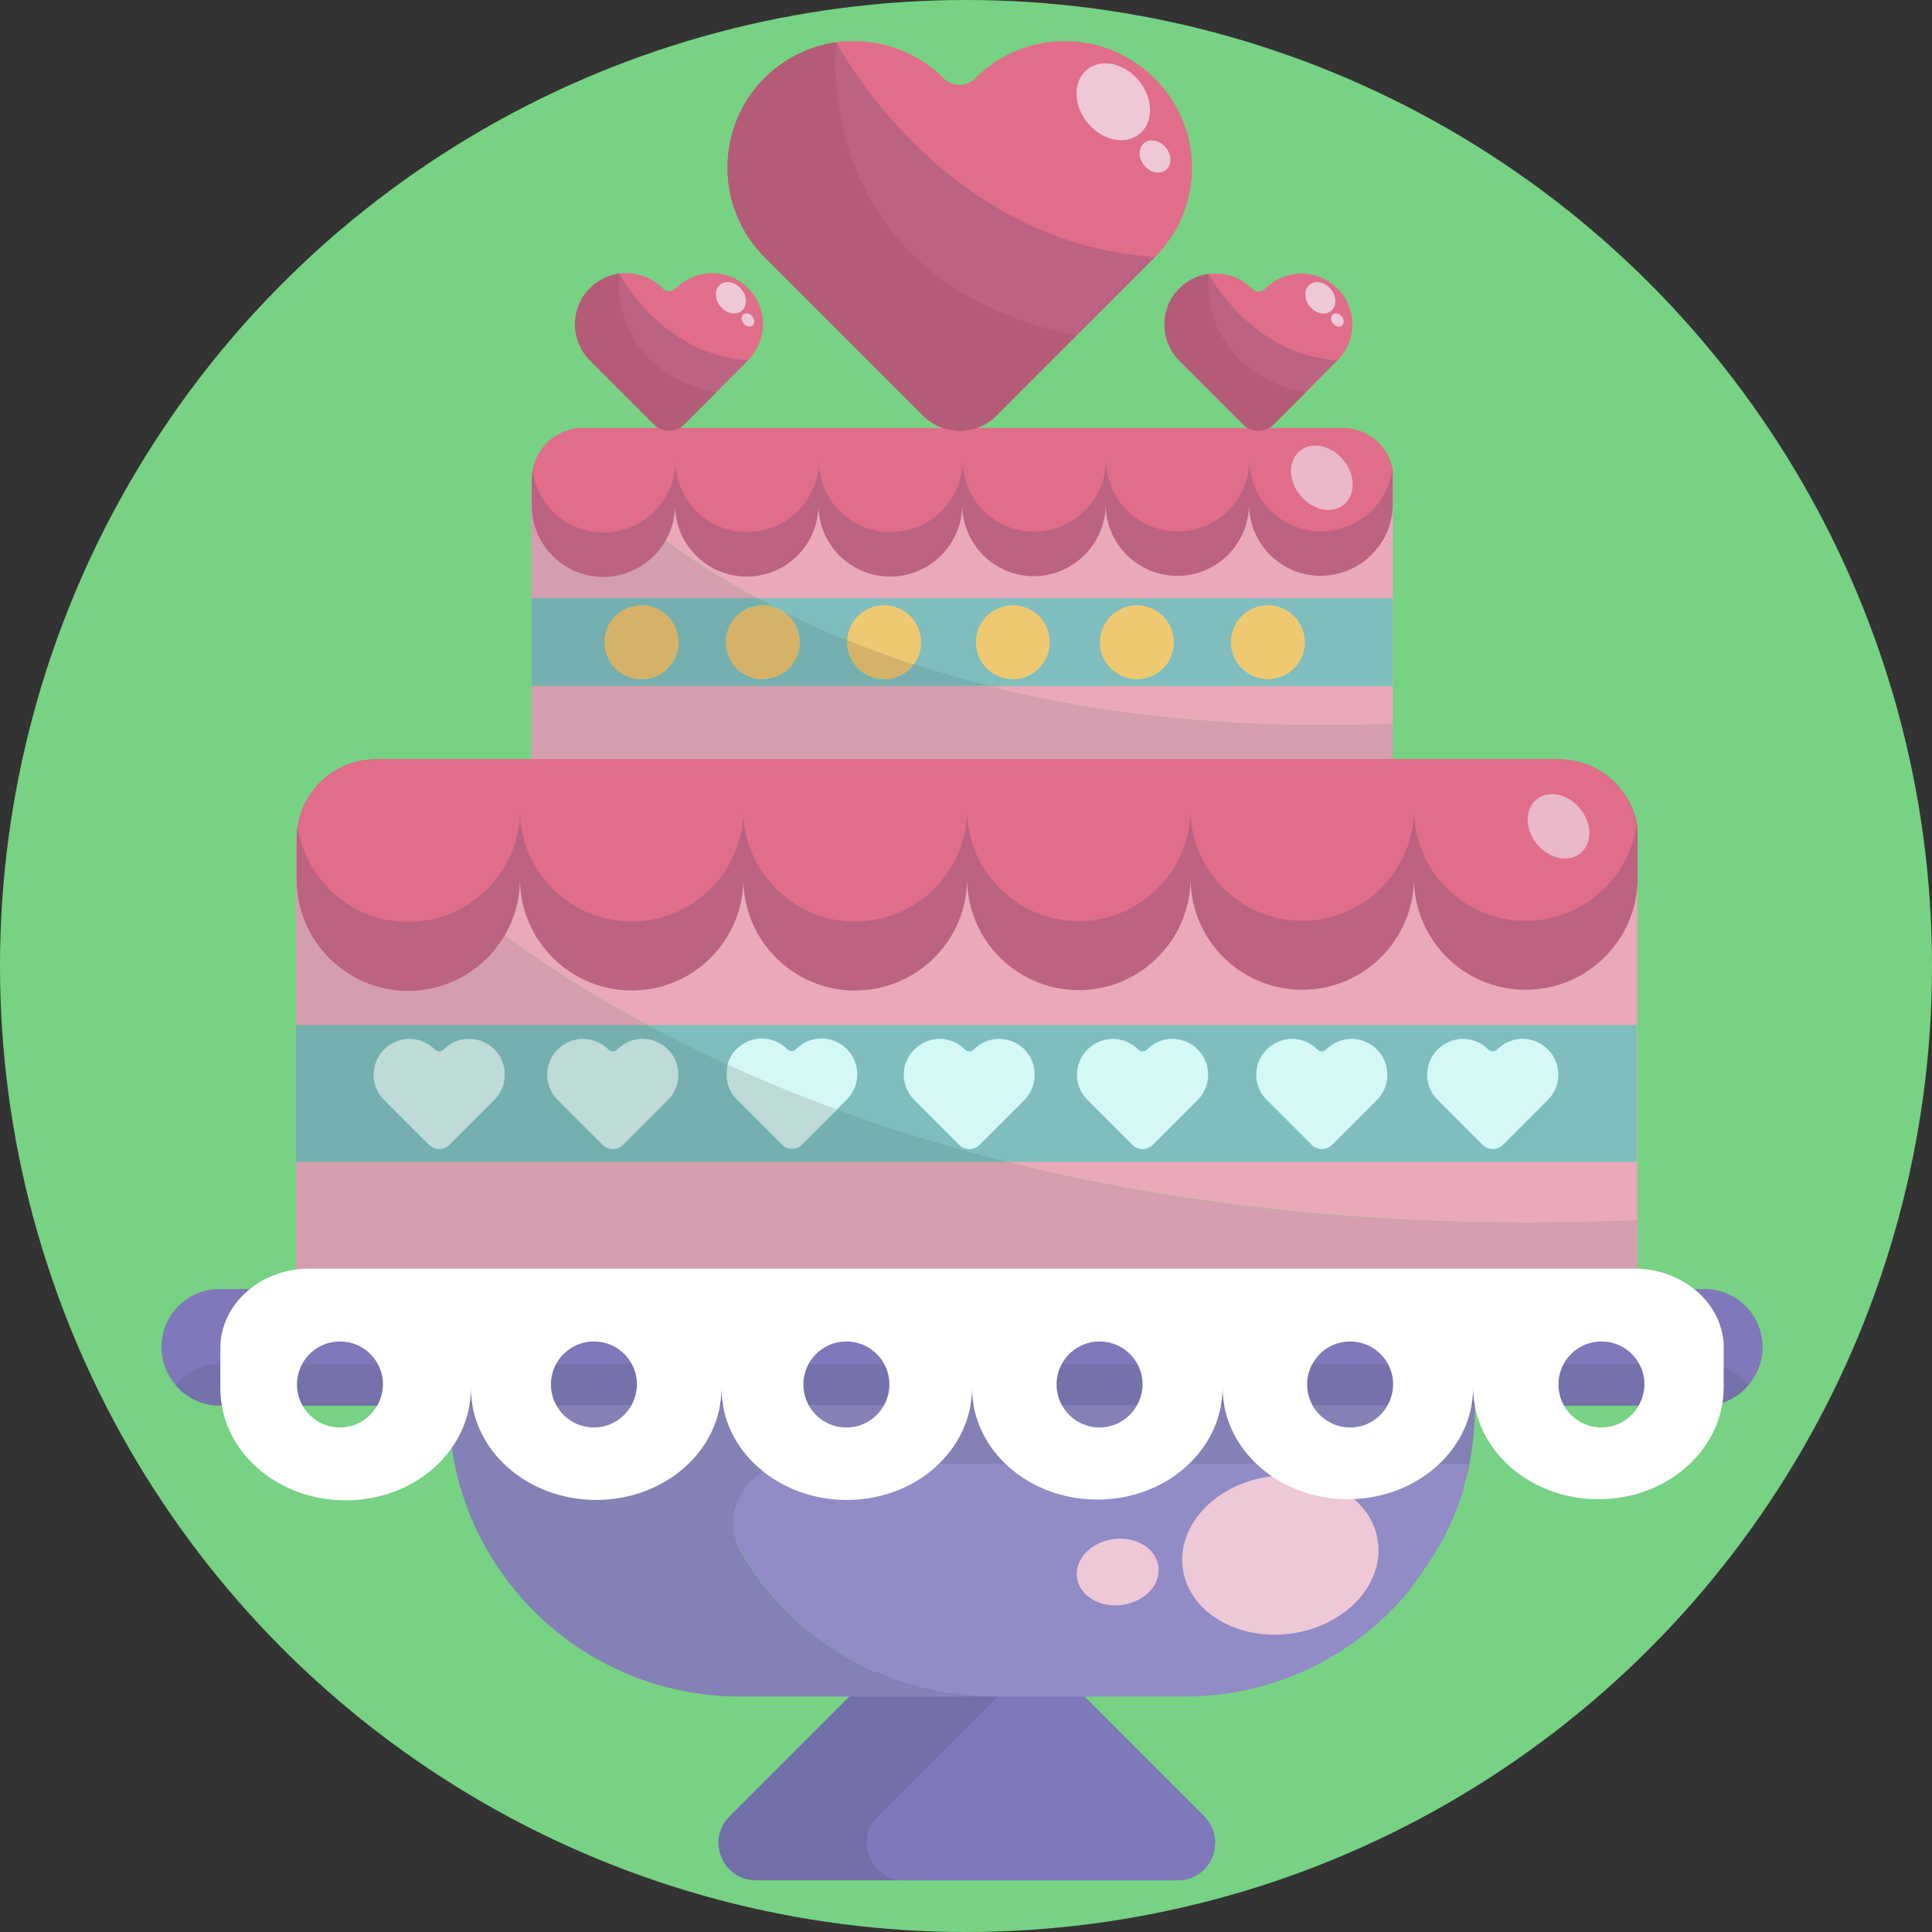 <svg xmlns="http://www.w3.org/2000/svg" viewBox="0 0 512 512" style="enable-background:new 0 0 512 512" xml:space="preserve"><rect x="0" y="0" width="512" height="512" fill="#333333" stroke="none"/><style>.st2{fill:#efc971}.st4{fill:#7f78bb}.st6{fill:#eaa9b9}.st16{fill:#7fbdbf}.st17{fill:#d3f8f5}.st31{fill:#e06e8a}.st32{fill:#b45b77}.st33{fill:#eec8d7}.st81{fill:#d6b269}.st90{fill:#bc6383}.st102{fill:#d59eae}.st103{fill:#bc6381}.st105{fill:#8481b6}.st106{fill:#918bc6}.st107{fill:#76afaf}.st108{fill:#bedbd8}.st109{fill:#eab9c9}</style><g id="BULINE"><circle id="XMLID_1117_" cx="256" cy="256" r="256" style="fill:#77d284"/></g><g id="Icons"><g id="XMLID_1011_"><path id="XMLID_1107_" class="st6" d="M157.4 126.6c.9 1.1 14.4 16.4 43.4 32H369v23.2H261.8c28.9 7.3 64.5 11.7 107.3 10v-65.2H157.4z"/><path id="XMLID_1106_" class="st16" d="M369 181.8v-23.2H200.7c15.7 8.4 35.8 16.9 61.1 23.2H369z"/><path id="XMLID_1105_" class="st102" d="M157.4 126.6h-16.6v32h59.9c-29-15.6-42.4-30.9-43.3-32z"/><path id="XMLID_1104_" class="st102" d="M261.8 181.8h-121v22.1h228.3v-12.1c-42.8 1.7-78.4-2.7-107.3-10z"/><path id="XMLID_1103_" class="st103" d="M369.1 126.6v6.9c0 5.3-2.1 10-5.6 13.5-3.4 3.4-8.2 5.6-13.5 5.6-10.5 0-19-8.5-19-19 0 10.5-8.5 19-19 19s-19-8.5-19-19c0 5.3-2.1 10-5.6 13.5-3.4 3.4-8.2 5.6-13.4 5.6-10.5 0-19-8.5-19-19 0 5.3-2.1 10-5.6 13.5-3.4 3.4-8.2 5.6-13.5 5.6-10.5 0-19-8.5-19-19 0 10.5-8.5 19-19 19s-19-8.5-19-19c0 5.3-2.1 10-5.6 13.5-3.4 3.4-8.2 5.6-13.4 5.6-10.5 0-19-8.5-19-19V127c0-.8.1-1.5.2-2.2 1.1-6.4 6.6-11.3 13.3-11.3h201.3c3.7 0 7.1 1.5 9.6 4 2 2 3.3 4.5 3.8 7.3v1.8z"/><path id="XMLID_1102_" class="st31" d="M369 124.4c-.6 4.2-2.5 8-5.4 10.8-3.4 3.4-8.2 5.6-13.5 5.6-10.5 0-19-8.5-19-19 0 10.5-8.5 19-19 19s-19-8.5-19-19c0 5.3-2.1 10-5.6 13.5-3.4 3.4-8.2 5.6-13.4 5.6-10.5 0-19-8.5-19-19 0 5.3-2.1 10-5.6 13.5-3.4 3.4-8.2 5.6-13.5 5.6-10.5 0-19-8.5-19-19 0 10.5-8.5 19-19 19s-19-8.5-19-19c0 5.3-2.1 10-5.6 13.5-3.4 3.4-8.2 5.6-13.4 5.6-9.6 0-17.6-7.1-18.8-16.4 1.1-6.4 6.6-11.3 13.3-11.3h201.3c3.7 0 7.1 1.5 9.6 4 1.7 1.6 3.1 4.1 3.6 7z"/><path id="XMLID_1101_" class="st6" d="M104.3 221.9c1.4 1.7 22.3 25.6 67.5 49.8h261.9v36.2H266.8c45.1 11.3 100.4 18.2 167.1 15.5V221.9H104.3z"/><path id="XMLID_1100_" class="st16" d="M433.7 307.9v-36.2H171.8c24.4 13.1 55.8 26.3 95.1 36.2h166.8z"/><path id="XMLID_1099_" class="st102" d="M104.3 221.9H78.4v49.8h93.3c-45.1-24.2-66-48.1-67.4-49.8z"/><path id="XMLID_1098_" class="st102" d="M266.8 307.9H78.4v34.3H434v-18.9c-66.8 2.9-122.1-4-167.2-15.4z"/><path id="XMLID_1097_" d="M312.1 498.3H200.3c-8.8 0-13.2-10.7-7-16.9l62.9-62.9 62.9 62.9c6.2 6.3 1.8 16.9-7 16.9z" style="fill:#716ea8"/><path id="XMLID_1096_" class="st4" d="M312.1 498.3h-72.5c-8.8 0-13.2-10.7-7-16.9l43.3-43.3 43.3 43.3c6.1 6.3 1.7 16.9-7.1 16.9z"/><g id="XMLID_1090_"><path id="XMLID_1095_" class="st31" d="M306.1 68.1 285.2 89 264 110.2c-5.3 5.3-13.9 5.3-19.3 0l-42.1-42.1c-6.5-6.5-9.8-15.1-9.8-23.7s3.3-17.2 9.8-23.7c5.3-5.3 12.1-8.5 19-9.5 1.6-.2 3.1-.3 4.7-.3 8.6 0 17.2 3.3 23.7 9.8 2.4 2.4 6.2 2.4 8.5 0 6.5-6.5 15.1-9.8 23.7-9.8s17.2 3.3 23.7 9.8c13.3 13 13.3 34.3.2 47.4z"/><path id="XMLID_1094_" class="st90" d="M306.1 68.1 285.2 89 264 110.2c-5.3 5.3-13.9 5.3-19.3 0l-42.1-42.1c-6.5-6.5-9.8-15.1-9.8-23.7s3.3-17.2 9.8-23.7c5.3-5.3 12.1-8.5 19-9.5.1-.1 27.5 53.2 84.5 56.9z"/><path id="XMLID_1093_" class="st32" d="M285.2 88.9 264 110.2c-5.3 5.3-13.9 5.3-19.3 0l-42.1-42.1c-6.5-6.5-9.8-15.1-9.8-23.7s3.3-17.2 9.8-23.7c5.3-5.3 12.1-8.5 19-9.5.1-.1-7.6 63 63.6 77.7z"/><ellipse id="XMLID_1092_" transform="rotate(-39.276 294.965 26.95)" class="st33" cx="295" cy="27" rx="8.8" ry="11"/><ellipse id="XMLID_1091_" transform="rotate(-39.276 306.052 41.482)" class="st33" cx="306.1" cy="41.5" rx="3.7" ry="4.6"/></g><g id="XMLID_1083_"><path id="XMLID_1089_" class="st31" d="M354.4 95.5 346 104l-8.6 8.6c-2.1 2.1-5.6 2.1-7.8 0l-17-17c-2.6-2.6-4-6.1-4-9.6s1.3-6.9 4-9.6c2.2-2.2 4.9-3.4 7.7-3.8.6-.1 1.3-.1 1.9-.1 3.5 0 6.9 1.3 9.6 4 1 1 2.5 1 3.5 0 2.6-2.6 6.1-4 9.6-4s6.9 1.3 9.6 4c5.2 5.2 5.2 13.7-.1 19z"/><path id="XMLID_1087_" class="st90" d="M354.4 95.5 346 104l-8.6 8.6c-2.1 2.1-5.6 2.1-7.8 0l-17-17c-2.6-2.6-4-6.1-4-9.6s1.3-6.9 4-9.6c2.2-2.2 4.9-3.4 7.7-3.8 0-.1 11.1 21.4 34.1 22.9z"/><path id="XMLID_1086_" class="st32" d="m346 104-8.6 8.6c-2.1 2.1-5.6 2.1-7.8 0l-17-17c-2.6-2.6-4-6.1-4-9.6s1.3-6.9 4-9.6c2.2-2.2 4.9-3.4 7.7-3.8 0-.1-3.1 25.4 25.7 31.4z"/><ellipse id="XMLID_1085_" transform="rotate(-39.276 349.935 78.903)" class="st33" cx="349.9" cy="78.9" rx="3.6" ry="4.5"/><ellipse id="XMLID_1084_" transform="rotate(-39.276 354.416 84.775)" class="st33" cx="354.4" cy="84.8" rx="1.5" ry="1.9"/></g><g id="XMLID_1077_"><path id="XMLID_1082_" class="st31" d="m198.2 95.5-8.4 8.4-8.6 8.6c-2.1 2.1-5.6 2.1-7.8 0l-17-17c-2.6-2.6-4-6.1-4-9.6s1.3-6.9 4-9.6c2.2-2.2 4.9-3.4 7.7-3.8.6-.1 1.3-.1 1.9-.1 3.5 0 6.9 1.3 9.6 4 1 1 2.5 1 3.5 0 2.6-2.6 6.1-4 9.6-4s6.9 1.3 9.6 4c5.2 5.3 5.2 13.8-.1 19.1z"/><path id="XMLID_1081_" class="st90" d="m198.2 95.5-8.4 8.4-8.6 8.6c-2.1 2.1-5.6 2.1-7.8 0l-17-17c-2.6-2.6-4-6.1-4-9.6s1.3-6.9 4-9.6c2.2-2.2 4.9-3.4 7.7-3.8 0 0 11.1 21.5 34.1 23z"/><path id="XMLID_1080_" class="st32" d="m189.8 104-8.6 8.6c-2.1 2.1-5.6 2.1-7.8 0l-17-17c-2.6-2.6-4-6.1-4-9.6s1.3-6.9 4-9.6c2.2-2.2 4.9-3.4 7.7-3.8 0-.1-3.1 25.4 25.7 31.4z"/><ellipse id="XMLID_1079_" transform="rotate(-39.276 193.718 78.907)" class="st33" cx="193.7" cy="78.9" rx="3.6" ry="4.5"/><ellipse id="XMLID_1078_" transform="rotate(-39.276 198.199 84.779)" class="st33" cx="198.2" cy="84.8" rx="1.5" ry="1.9"/></g><path id="XMLID_1076_" class="st4" d="M467.1 357c0 3.8-1.4 7.3-3.7 10-.3.3-.6.6-.9 1-2.8 2.8-6.7 4.5-10.9 4.5H58.3c-4.7 0-9-2.1-11.8-5.5a15.4 15.4 0 0 1-3.7-10c0-4.3 1.7-8.1 4.5-10.9 2.8-2.8 6.7-4.5 10.9-4.5h393.3c8.6-.1 15.6 6.8 15.6 15.4z"/><path id="XMLID_1075_" d="M463.4 367c-.3.3-.6.6-.9 1-2.8 2.8-6.7 4.5-10.9 4.5H58.3c-4.7 0-9-2.1-11.8-5.5.3-.3.6-.6.9-1 2.8-2.8 6.7-4.5 10.9-4.5h393.3c4.7 0 9 2.1 11.8 5.5z" style="fill:#7471ab"/><path id="XMLID_1074_" class="st105" d="M373.7 421.3c-.2.3-.4.5-.6.8.1-.3.3-.6.6-.8z"/><path id="XMLID_1073_" class="st105" d="M385.1 402.1c-.1.4-.3.7-.5 1.1.2-.4.4-.7.5-1.1z"/><path id="XMLID_1072_" class="st105" d="m378.2 415.1-.6.9.6-.9z"/><path id="XMLID_1071_" class="st105" d="M375.7 418.6s0 .1 0 0c0 .1 0 0 0 0z"/><path id="XMLID_1069_" class="st105" d="M371.4 423.9c-.2.2-.4.5-.7.7.3-.2.5-.4.7-.7z"/><path id="XMLID_1068_" class="st105" d="M386.5 398.7c-.1.2-.1.4-.2.6 0-.2.1-.4.2-.6z"/><path id="XMLID_1067_" class="st105" d="M388.7 391.3c-.1.4-.2.8-.3 1.1.1-.3.2-.7.3-1.1z"/><path id="XMLID_1066_" class="st105" d="m380.1 412.1-.6.9.6-.9z"/><path id="XMLID_1065_" class="st105" d="M383.7 405.3c-.2.3-.3.7-.5 1 .2-.3.4-.7.5-1z"/><path id="XMLID_1064_" class="st105" d="M381.8 409.1c-.1.1-.1.2-.2.3.1-.1.2-.2.2-.3z"/><path id="XMLID_1063_" class="st105" d="M389.4 388.3c.5-2.2.8-4.5 1.1-6.8-.3 2.2-.6 4.4-1 6.6 0 0-.1.1-.1.2z"/><path id="XMLID_1062_" class="st105" d="M387.8 394.7c-.1.4-.2.8-.3 1.1.1-.3.2-.7.3-1.1z"/><path id="XMLID_1061_" class="st106" d="M384.7 403.2c-.3.7-.6 1.4-1 2.1.4-.7.7-1.4 1-2.1z"/><path id="XMLID_1060_" class="st106" d="M388.4 392.5c-.2.8-.4 1.5-.6 2.2.2-.7.4-1.5.6-2.2z"/><path id="XMLID_1059_" class="st106" d="M389.4 388.3c-.2 1-.5 2-.7 3.1.3-1.1.5-2.1.7-3.1z"/><path id="XMLID_1058_" class="st106" d="M386.3 399.3c-.4.9-.7 1.9-1.1 2.8.3-.9.7-1.9 1.1-2.8z"/><path id="XMLID_1057_" class="st106" d="M387.4 395.8z"/><path id="XMLID_1056_" class="st106" d="M375.7 418.7c-.7.9-1.3 1.7-2 2.6.6-.9 1.3-1.7 2-2.6z"/><path id="XMLID_1055_" class="st106" d="M373 422c-.5.6-1.1 1.2-1.6 1.9.5-.6 1.1-1.2 1.6-1.9z"/><path id="XMLID_1054_" class="st106" d="M383.2 406.3c-.5.9-.9 1.9-1.4 2.8.5-.9 1-1.9 1.4-2.8z"/><path id="XMLID_1053_" class="st106" d="M377.6 415.9c-.6.9-1.3 1.8-1.9 2.7.7-.9 1.3-1.8 1.9-2.7z"/><path id="XMLID_1052_" class="st106" d="M368.4 427.1c.8-.8 1.5-1.6 2.3-2.4-.7.8-1.5 1.6-2.3 2.4z"/><path id="XMLID_1051_" class="st106" d="M379.5 413c-.4.7-.9 1.4-1.3 2 .5-.6.9-1.3 1.3-2z"/><path id="XMLID_1050_" class="st106" d="M381.6 409.4c-.5.9-1 1.8-1.6 2.7.6-.9 1.1-1.8 1.6-2.7z"/><path id="XMLID_1049_" class="st106" d="M371.4 423.9c.5-.6 1.1-1.2 1.6-1.9.2-.3.4-.5.6-.8.7-.9 1.4-1.7 2-2.6v-.1c.7-.9 1.3-1.8 1.9-2.7l.6-.9c.4-.7.9-1.3 1.3-2l.6-.9c.5-.9 1.1-1.8 1.6-2.7.1-.1.1-.2.2-.3.5-.9 1-1.9 1.4-2.8.2-.3.3-.7.5-1 .3-.7.6-1.4 1-2.1.2-.4.3-.7.5-1.1.4-.9.8-1.9 1.1-2.8.1-.2.1-.4.2-.6.3-.9.7-1.9 1-2.9.1-.4.2-.8.3-1.1.2-.7.4-1.5.6-2.2.1-.4.2-.8.3-1.1.3-1 .5-2 .7-3.1 0-.1 0-.2.1-.3h-202c7.2 35.2 38.3 61.7 75.7 61.7h50.7c21.3 0 40.6-8.6 54.6-22.6.8-.8 1.5-1.6 2.3-2.4.2-.2.4-.4.6-.7z"/><path id="XMLID_1048_" class="st105" d="M391.1 372.4c0 3-.2 6-.5 9 .3-2.9.5-5.9.5-9z"/><path id="XMLID_1047_" class="st105" d="M185.9 372.4h-67c0 42.7 34.6 77.2 77.2 77.2h67c-28.4 0-53.1-15.3-66.6-38-6.2-10.4 1.4-23.6 13.6-23.6h179.3c.4-2.2.8-4.4 1-6.6.3-3 .5-5.9.5-9h-205z"/><ellipse id="XMLID_1046_" transform="rotate(-7.892 339.322 412.067)" class="st33" cx="339.3" cy="412.1" rx="26.1" ry="21"/><ellipse id="XMLID_1045_" transform="rotate(-7.892 296.246 416.56)" class="st33" cx="296.2" cy="416.6" rx="10.9" ry="8.8"/><path id="XMLID_1044_" class="st103" d="M434 221.9v10.7c0 8.2-3.3 15.6-8.7 21-5.4 5.4-12.8 8.7-21 8.7-16.4 0-29.6-13.3-29.6-29.6 0 16.4-13.3 29.6-29.6 29.6-16.4 0-29.6-13.3-29.6-29.6 0 8.2-3.3 15.6-8.7 21-5.4 5.4-12.8 8.7-20.9 8.7-16.4 0-29.6-13.3-29.6-29.6 0 8.2-3.3 15.6-8.7 21-5.4 5.4-12.8 8.7-21 8.7-16.4 0-29.6-13.3-29.6-29.6 0 16.4-13.3 29.6-29.6 29.6s-29.6-13.3-29.6-29.6c0 8.2-3.3 15.6-8.7 21-5.4 5.4-12.8 8.7-20.9 8.7-16.4 0-29.6-13.3-29.6-29.6v-10.7c0-1.2.1-2.4.3-3.5 1.7-10 10.3-17.6 20.8-17.6h313.4c5.8 0 11.1 2.4 14.9 6.2 3 3 5.2 7 5.9 11.4 0 .8.1 2 .1 3.1z"/><path id="XMLID_1035_" d="M456.5 353.8c-.8-4.4-3.2-8.4-6.6-11.4-4.3-3.8-10.2-6.2-16.7-6.2H82c-11.7 0-21.4 7.6-23.3 17.6-.2 1.1-.3 2.3-.3 3.5V368c0 16.4 14.9 29.6 33.2 29.6 9.2 0 17.5-3.3 23.5-8.7 6-5.4 9.7-12.8 9.7-21 0 16.4 14.9 29.6 33.2 29.6 18.4 0 33.2-13.3 33.2-29.6 0 16.4 14.9 29.6 33.2 29.6 9.2 0 17.5-3.3 23.5-8.7 6-5.4 9.7-12.8 9.7-21 0 16.4 14.9 29.6 33.2 29.6 9.2 0 17.5-3.3 23.5-8.7 6-5.4 9.7-12.8 9.7-21 0 16.4 14.9 29.6 33.2 29.6 18.4 0 33.2-13.3 33.2-29.6 0 16.4 14.9 29.6 33.2 29.6 9.2 0 17.5-3.3 23.5-8.7 6-5.4 9.7-12.8 9.7-21v-10.7c.1-.8-.1-2-.3-3.1zM90.1 378.3c-6.3 0-11.4-5.1-11.4-11.4 0-6.3 5.1-11.4 11.4-11.4s11.4 5.1 11.4 11.4c-.1 6.3-5.2 11.4-11.4 11.4zm67.3 0c-6.3 0-11.4-5.1-11.4-11.4 0-6.3 5.1-11.4 11.4-11.4 6.3 0 11.4 5.1 11.4 11.4-.1 6.3-5.1 11.4-11.4 11.4zm66.9 0c-6.3 0-11.4-5.1-11.4-11.4 0-6.3 5.1-11.4 11.4-11.4 6.3 0 11.4 5.1 11.4 11.4 0 6.3-5.1 11.4-11.4 11.4zm67.1 0c-6.3 0-11.4-5.1-11.4-11.4 0-6.3 5.1-11.4 11.4-11.4 6.3 0 11.4 5.1 11.4 11.4-.1 6.3-5.2 11.4-11.4 11.4zm66.4 0c-6.3 0-11.4-5.1-11.4-11.4 0-6.3 5.1-11.4 11.4-11.4 6.3 0 11.4 5.1 11.4 11.4-.1 6.3-5.1 11.4-11.4 11.4zm66.6 0c-6.3 0-11.4-5.1-11.4-11.4 0-6.3 5.1-11.4 11.4-11.4 6.3 0 11.4 5.1 11.4 11.4-.1 6.3-5.2 11.4-11.4 11.4z" style="fill:#fff"/><path id="XMLID_1034_" class="st31" d="M433.7 218.5c-.9 6.5-3.9 12.4-8.4 16.8-5.4 5.4-12.8 8.7-21 8.7-16.4 0-29.6-13.3-29.6-29.6 0 16.4-13.3 29.6-29.6 29.6-16.4 0-29.6-13.3-29.6-29.6 0 8.2-3.3 15.6-8.7 21-5.4 5.4-12.8 8.7-20.9 8.7-16.4 0-29.6-13.3-29.6-29.6 0 8.2-3.3 15.6-8.7 21-5.4 5.4-12.8 8.7-21 8.7-16.4 0-29.6-13.3-29.6-29.6 0 16.4-13.3 29.6-29.6 29.6s-29.6-13.3-29.6-29.6c0 8.2-3.3 15.6-8.7 21-5.4 5.4-12.8 8.7-20.9 8.7-15 0-27.3-11.1-29.3-25.5 1.7-10 10.3-17.6 20.8-17.6h313.4c5.8 0 11.1 2.4 14.9 6.2 2.8 2.7 4.9 6.6 5.7 11.1z"/><path id="XMLID_1033_" class="st107" d="m221.8 294.1-3.2 3.2-6 6c-1.5 1.5-3.9 1.5-5.4 0l-11.9-11.9c-1.8-1.8-2.8-4.3-2.8-6.7 0-.8.1-1.7.3-2.5-7.5-3.5-14.6-7-21.1-10.5H78.4v36.2h188.4c-16.3-4.1-31.3-8.8-45-13.8z"/><path id="XMLID_1032_" class="st17" d="M224.4 291.4c3.7-3.7 3.7-9.7 0-13.4-1.8-1.8-4.3-2.8-6.7-2.8-2.4 0-4.8.9-6.7 2.8-.7.7-1.7.7-2.4 0-1.8-1.8-4.3-2.8-6.7-2.8-.4 0-.9 0-1.3.1-2 .3-3.8 1.2-5.4 2.7-1.2 1.2-2 2.6-2.4 4.2 8.9 4.1 18.5 8.1 28.9 11.9l2.7-2.7z"/><path id="XMLID_1031_" class="st108" d="m195.3 291.4 11.9 11.9c1.5 1.5 3.9 1.5 5.4 0l6-6 3.2-3.2c-10.4-3.8-20-7.8-28.9-11.9-.2.8-.3 1.7-.3 2.5-.1 2.5.9 4.9 2.7 6.7z"/><path id="XMLID_1030_" class="st17" d="M271.5 278.1c-1.8-1.8-4.3-2.8-6.7-2.8s-4.8.9-6.7 2.8c-.7.7-1.7.7-2.4 0-1.8-1.8-4.3-2.8-6.7-2.8-.4 0-.9 0-1.3.1-2 .3-3.8 1.2-5.4 2.7-1.8 1.8-2.8 4.3-2.8 6.7s.9 4.8 2.8 6.7l11.9 11.9c1.5 1.5 3.9 1.5 5.4 0l6-6 5.9-5.9c3.6-3.7 3.6-9.7 0-13.4z"/><path id="XMLID_1029_" class="st17" d="M317.4 278.1c-1.8-1.8-4.3-2.8-6.7-2.8-2.4 0-4.8.9-6.7 2.8-.7.7-1.7.7-2.4 0-1.8-1.8-4.3-2.8-6.7-2.8-.4 0-.9 0-1.3.1-2 .3-3.8 1.2-5.4 2.7-1.8 1.8-2.8 4.3-2.8 6.7s.9 4.8 2.8 6.7l11.9 11.9c1.5 1.5 3.9 1.5 5.4 0l6-6 5.9-5.9c3.7-3.7 3.7-9.7 0-13.4z"/><path id="XMLID_1028_" class="st17" d="M364.9 278.1c-1.8-1.8-4.3-2.8-6.7-2.8s-4.8.9-6.7 2.8c-.7.7-1.7.7-2.4 0-1.8-1.8-4.3-2.8-6.7-2.8-.4 0-.9 0-1.3.1-2 .3-3.8 1.2-5.4 2.7-1.8 1.8-2.8 4.3-2.8 6.7s.9 4.8 2.8 6.7l11.9 11.9c1.5 1.5 3.9 1.5 5.4 0l6-6 5.9-5.9c3.7-3.7 3.7-9.7 0-13.4z"/><path id="XMLID_1027_" class="st17" d="M410.2 278.1c-1.8-1.8-4.3-2.8-6.7-2.8-2.4 0-4.8.9-6.7 2.8-.7.7-1.7.7-2.4 0-1.8-1.8-4.3-2.8-6.7-2.8-.4 0-.9 0-1.3.1-2 .3-3.8 1.2-5.4 2.7-1.8 1.8-2.8 4.3-2.8 6.7s.9 4.8 2.8 6.7l11.9 11.9c1.5 1.5 3.9 1.5 5.4 0l6-6 5.9-5.9c3.7-3.7 3.7-9.7 0-13.4z"/><path id="XMLID_1026_" class="st108" d="M131 278.1c-1.8-1.8-4.3-2.8-6.7-2.8s-4.8.9-6.7 2.8c-.7.7-1.7.7-2.4 0-1.8-1.8-4.3-2.8-6.7-2.8-.4 0-.9 0-1.3.1-2 .3-3.8 1.2-5.4 2.7-1.8 1.8-2.8 4.3-2.8 6.7s.9 4.8 2.8 6.7l11.9 11.9c1.5 1.5 3.9 1.5 5.4 0l6-6 5.9-5.9c3.7-3.7 3.7-9.7 0-13.4z"/><path id="XMLID_1025_" class="st108" d="M177 278.1c-1.8-1.8-4.3-2.8-6.7-2.8-2.4 0-4.8.9-6.7 2.8-.7.7-1.7.7-2.4 0-1.8-1.8-4.3-2.8-6.7-2.8-.4 0-.9 0-1.3.1-2 .3-3.8 1.2-5.4 2.7-1.8 1.8-2.8 4.3-2.8 6.7s.9 4.8 2.8 6.7l11.9 11.9c1.5 1.5 3.9 1.5 5.4 0l6-6 5.9-5.9c3.7-3.7 3.7-9.7 0-13.4z"/><path id="XMLID_1022_" class="st107" d="M234.3 180c-5.4 0-9.8-4.4-9.8-9.8v-.5c-6-2.4-11.5-4.9-16.6-7.5 2.5 1.8 4.1 4.7 4.1 7.9 0 5.4-4.4 9.8-9.8 9.8s-9.8-4.4-9.8-9.8 4.4-9.8 9.8-9.8c1 0 2 .2 2.9.4-1.5-.7-2.9-1.5-4.3-2.2h-59.9v23.2h121c-6.9-1.7-13.5-3.7-19.7-5.7-1.9 2.5-4.7 4-7.9 4zm-64.3 0c-5.4 0-9.8-4.4-9.8-9.8s4.4-9.8 9.8-9.8 9.8 4.4 9.8 9.8c0 5.5-4.4 9.8-9.8 9.8z"/><circle id="XMLID_1021_" class="st81" cx="170" cy="170.2" r="9.8"/><path id="XMLID_1020_" class="st2" d="M205 160.9c.9.5 1.9 1 2.9 1.4-.9-.6-1.8-1.1-2.9-1.4z"/><path id="XMLID_1019_" class="st81" d="M192.3 170.2c0 5.4 4.4 9.8 9.8 9.8s9.8-4.4 9.8-9.8c0-3.3-1.6-6.2-4.1-7.9-1-.5-1.9-1-2.9-1.4-.9-.3-1.9-.4-2.9-.4-5.3-.1-9.7 4.3-9.7 9.7z"/><path id="XMLID_1018_" class="st2" d="M244.1 170.2c0-5.4-4.4-9.8-9.8-9.8-5.3 0-9.5 4.1-9.8 9.3 5.5 2.2 11.4 4.4 17.6 6.4 1.3-1.6 2-3.6 2-5.9z"/><path id="XMLID_1017_" class="st81" d="M234.3 180c3.2 0 6-1.5 7.8-3.9-6.2-2-12.1-4.2-17.6-6.4v.5c0 5.5 4.4 9.8 9.8 9.8z"/><circle id="XMLID_1016_" class="st2" cx="268.4" cy="170.2" r="9.8"/><circle id="XMLID_1015_" class="st2" cx="301.3" cy="170.2" r="9.8"/><circle id="XMLID_1014_" class="st2" cx="336" cy="170.2" r="9.8"/><ellipse id="XMLID_1013_" transform="rotate(-39.276 412.99 218.972)" class="st109" cx="413" cy="219" rx="7.4" ry="9.2"/><ellipse id="XMLID_1012_" transform="rotate(-39.276 350.315 126.605)" class="st109" cx="350.3" cy="126.6" rx="7.4" ry="9.2"/></g></g></svg>